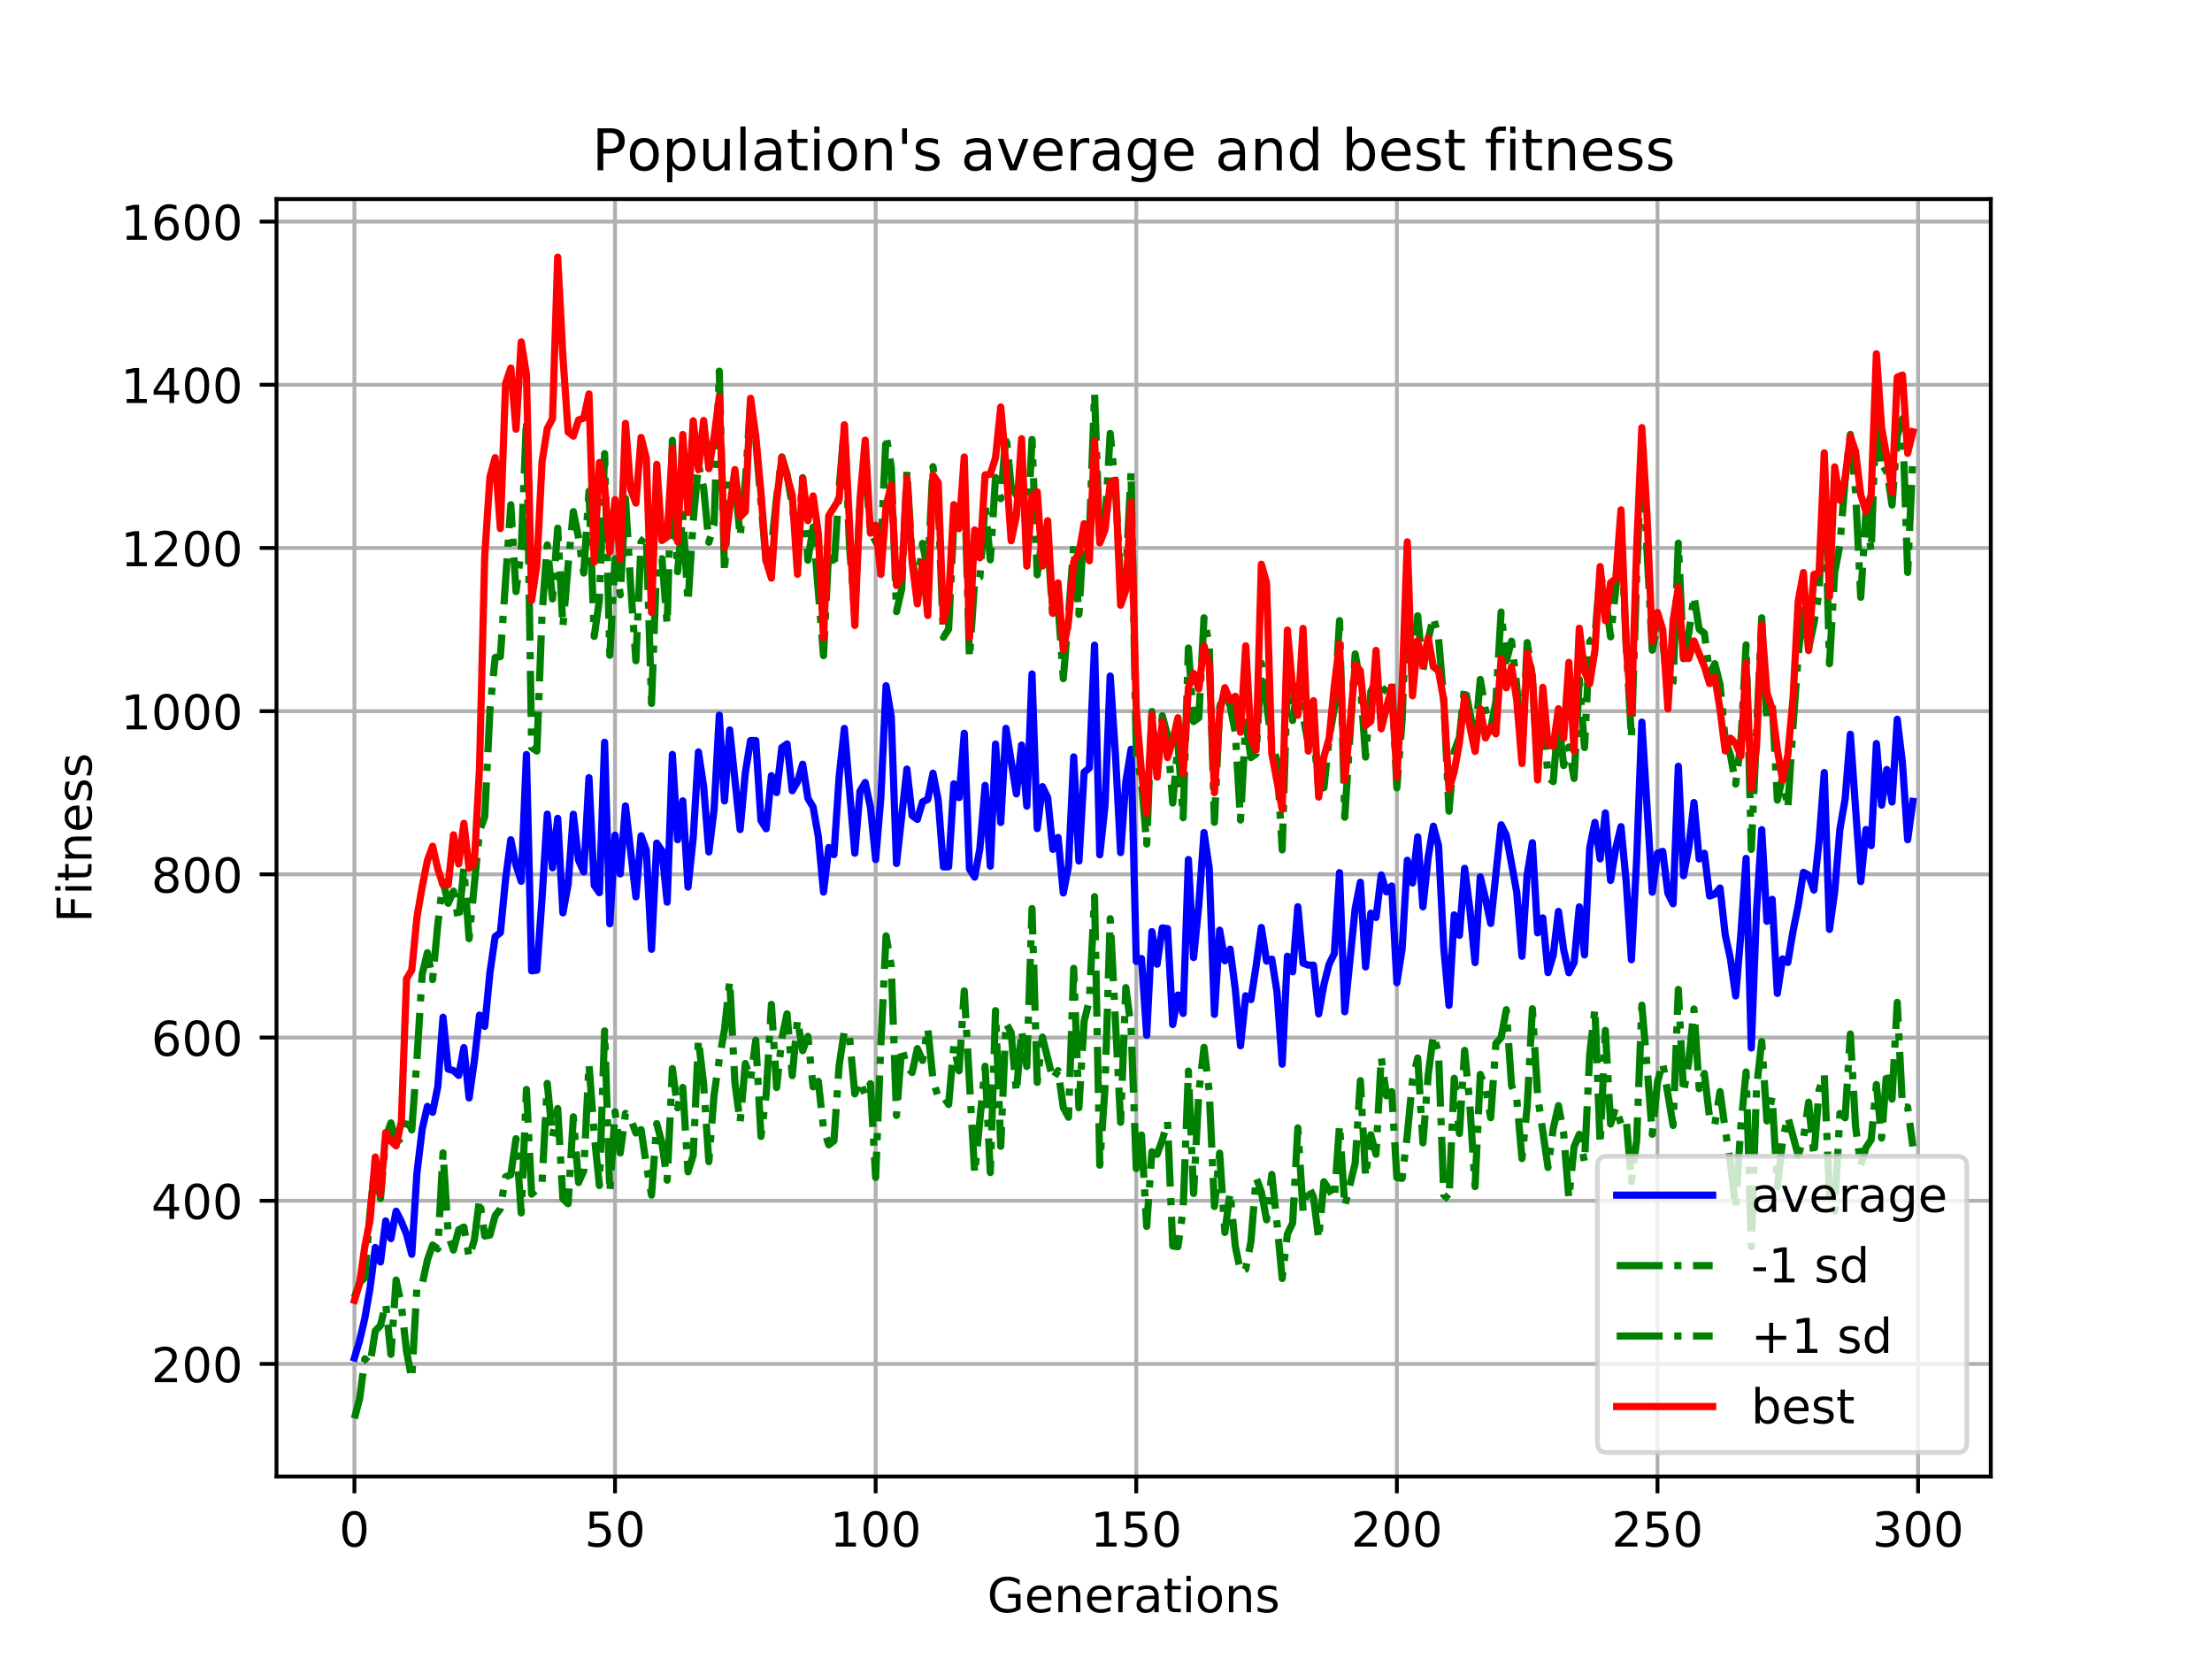 <?xml version="1.0" encoding="utf-8" standalone="no"?>
<!DOCTYPE svg PUBLIC "-//W3C//DTD SVG 1.1//EN"
  "http://www.w3.org/Graphics/SVG/1.1/DTD/svg11.dtd">
<!-- Created with matplotlib (https://matplotlib.org/) -->
<svg height="345.6pt" version="1.1" viewBox="0 0 460.8 345.6" width="460.8pt" xmlns="http://www.w3.org/2000/svg" xmlns:xlink="http://www.w3.org/1999/xlink">
 <defs>
  <style type="text/css">
*{stroke-linecap:butt;stroke-linejoin:round;}
  </style>
 </defs>
 <g id="figure_1">
  <g id="patch_1">
   <path d="M 0 345.6 
L 460.8 345.6 
L 460.8 0 
L 0 0 
z
" style="fill:#ffffff;"/>
  </g>
  <g id="axes_1">
   <g id="patch_2">
    <path d="M 57.6 307.584 
L 414.72 307.584 
L 414.72 41.472 
L 57.6 41.472 
z
" style="fill:#ffffff;"/>
   </g>
   <g id="matplotlib.axis_1">
    <g id="xtick_1">
     <g id="line2d_1">
      <path clip-path="url(#p7761ca4484)" d="M 73.833 307.584 
L 73.833 41.472 
" style="fill:none;stroke:#b0b0b0;stroke-linecap:square;stroke-width:0.8;"/>
     </g>
     <g id="line2d_2">
      <defs>
       <path d="M 0 0 
L 0 3.5 
" id="m700191e73c" style="stroke:#000000;stroke-width:0.8;"/>
      </defs>
      <g>
       <use style="stroke:#000000;stroke-width:0.8;" x="73.833" xlink:href="#m700191e73c" y="307.584"/>
      </g>
     </g>
     <g id="text_1">
      <!-- 0 -->
      <defs>
       <path d="M 31.781 66.406 
Q 24.172 66.406 20.328 58.906 
Q 16.5 51.422 16.5 36.375 
Q 16.5 21.391 20.328 13.891 
Q 24.172 6.391 31.781 6.391 
Q 39.453 6.391 43.281 13.891 
Q 47.125 21.391 47.125 36.375 
Q 47.125 51.422 43.281 58.906 
Q 39.453 66.406 31.781 66.406 
z
M 31.781 74.219 
Q 44.047 74.219 50.516 64.516 
Q 56.984 54.828 56.984 36.375 
Q 56.984 17.969 50.516 8.266 
Q 44.047 -1.422 31.781 -1.422 
Q 19.531 -1.422 13.062 8.266 
Q 6.594 17.969 6.594 36.375 
Q 6.594 54.828 13.062 64.516 
Q 19.531 74.219 31.781 74.219 
z
" id="DejaVuSans-48"/>
      </defs>
      <g transform="translate(70.651 322.182)scale(0.1 -0.1)">
       <use xlink:href="#DejaVuSans-48"/>
      </g>
     </g>
    </g>
    <g id="xtick_2">
     <g id="line2d_3">
      <path clip-path="url(#p7761ca4484)" d="M 128.123 307.584 
L 128.123 41.472 
" style="fill:none;stroke:#b0b0b0;stroke-linecap:square;stroke-width:0.8;"/>
     </g>
     <g id="line2d_4">
      <g>
       <use style="stroke:#000000;stroke-width:0.8;" x="128.123" xlink:href="#m700191e73c" y="307.584"/>
      </g>
     </g>
     <g id="text_2">
      <!-- 50 -->
      <defs>
       <path d="M 10.797 72.906 
L 49.516 72.906 
L 49.516 64.594 
L 19.828 64.594 
L 19.828 46.734 
Q 21.969 47.469 24.109 47.828 
Q 26.266 48.188 28.422 48.188 
Q 40.625 48.188 47.75 41.5 
Q 54.891 34.812 54.891 23.391 
Q 54.891 11.625 47.562 5.094 
Q 40.234 -1.422 26.906 -1.422 
Q 22.312 -1.422 17.547 -0.641 
Q 12.797 0.141 7.719 1.703 
L 7.719 11.625 
Q 12.109 9.234 16.797 8.062 
Q 21.484 6.891 26.703 6.891 
Q 35.156 6.891 40.078 11.328 
Q 45.016 15.766 45.016 23.391 
Q 45.016 31 40.078 35.438 
Q 35.156 39.891 26.703 39.891 
Q 22.75 39.891 18.812 39.016 
Q 14.891 38.141 10.797 36.281 
z
" id="DejaVuSans-53"/>
      </defs>
      <g transform="translate(121.76 322.182)scale(0.1 -0.1)">
       <use xlink:href="#DejaVuSans-53"/>
       <use x="63.623" xlink:href="#DejaVuSans-48"/>
      </g>
     </g>
    </g>
    <g id="xtick_3">
     <g id="line2d_5">
      <path clip-path="url(#p7761ca4484)" d="M 182.413 307.584 
L 182.413 41.472 
" style="fill:none;stroke:#b0b0b0;stroke-linecap:square;stroke-width:0.8;"/>
     </g>
     <g id="line2d_6">
      <g>
       <use style="stroke:#000000;stroke-width:0.8;" x="182.413" xlink:href="#m700191e73c" y="307.584"/>
      </g>
     </g>
     <g id="text_3">
      <!-- 100 -->
      <defs>
       <path d="M 12.406 8.297 
L 28.516 8.297 
L 28.516 63.922 
L 10.984 60.406 
L 10.984 69.391 
L 28.422 72.906 
L 38.281 72.906 
L 38.281 8.297 
L 54.391 8.297 
L 54.391 0 
L 12.406 0 
z
" id="DejaVuSans-49"/>
      </defs>
      <g transform="translate(172.869 322.182)scale(0.1 -0.1)">
       <use xlink:href="#DejaVuSans-49"/>
       <use x="63.623" xlink:href="#DejaVuSans-48"/>
       <use x="127.246" xlink:href="#DejaVuSans-48"/>
      </g>
     </g>
    </g>
    <g id="xtick_4">
     <g id="line2d_7">
      <path clip-path="url(#p7761ca4484)" d="M 236.703 307.584 
L 236.703 41.472 
" style="fill:none;stroke:#b0b0b0;stroke-linecap:square;stroke-width:0.8;"/>
     </g>
     <g id="line2d_8">
      <g>
       <use style="stroke:#000000;stroke-width:0.8;" x="236.703" xlink:href="#m700191e73c" y="307.584"/>
      </g>
     </g>
     <g id="text_4">
      <!-- 150 -->
      <g transform="translate(227.159 322.182)scale(0.1 -0.1)">
       <use xlink:href="#DejaVuSans-49"/>
       <use x="63.623" xlink:href="#DejaVuSans-53"/>
       <use x="127.246" xlink:href="#DejaVuSans-48"/>
      </g>
     </g>
    </g>
    <g id="xtick_5">
     <g id="line2d_9">
      <path clip-path="url(#p7761ca4484)" d="M 290.993 307.584 
L 290.993 41.472 
" style="fill:none;stroke:#b0b0b0;stroke-linecap:square;stroke-width:0.8;"/>
     </g>
     <g id="line2d_10">
      <g>
       <use style="stroke:#000000;stroke-width:0.8;" x="290.993" xlink:href="#m700191e73c" y="307.584"/>
      </g>
     </g>
     <g id="text_5">
      <!-- 200 -->
      <defs>
       <path d="M 19.188 8.297 
L 53.609 8.297 
L 53.609 0 
L 7.328 0 
L 7.328 8.297 
Q 12.938 14.109 22.625 23.891 
Q 32.328 33.688 34.812 36.531 
Q 39.547 41.844 41.422 45.531 
Q 43.312 49.219 43.312 52.781 
Q 43.312 58.594 39.234 62.25 
Q 35.156 65.922 28.609 65.922 
Q 23.969 65.922 18.812 64.312 
Q 13.672 62.703 7.812 59.422 
L 7.812 69.391 
Q 13.766 71.781 18.938 73 
Q 24.125 74.219 28.422 74.219 
Q 39.75 74.219 46.484 68.547 
Q 53.219 62.891 53.219 53.422 
Q 53.219 48.922 51.531 44.891 
Q 49.859 40.875 45.406 35.406 
Q 44.188 33.984 37.641 27.219 
Q 31.109 20.453 19.188 8.297 
z
" id="DejaVuSans-50"/>
      </defs>
      <g transform="translate(281.449 322.182)scale(0.1 -0.1)">
       <use xlink:href="#DejaVuSans-50"/>
       <use x="63.623" xlink:href="#DejaVuSans-48"/>
       <use x="127.246" xlink:href="#DejaVuSans-48"/>
      </g>
     </g>
    </g>
    <g id="xtick_6">
     <g id="line2d_11">
      <path clip-path="url(#p7761ca4484)" d="M 345.283 307.584 
L 345.283 41.472 
" style="fill:none;stroke:#b0b0b0;stroke-linecap:square;stroke-width:0.8;"/>
     </g>
     <g id="line2d_12">
      <g>
       <use style="stroke:#000000;stroke-width:0.8;" x="345.283" xlink:href="#m700191e73c" y="307.584"/>
      </g>
     </g>
     <g id="text_6">
      <!-- 250 -->
      <g transform="translate(335.739 322.182)scale(0.1 -0.1)">
       <use xlink:href="#DejaVuSans-50"/>
       <use x="63.623" xlink:href="#DejaVuSans-53"/>
       <use x="127.246" xlink:href="#DejaVuSans-48"/>
      </g>
     </g>
    </g>
    <g id="xtick_7">
     <g id="line2d_13">
      <path clip-path="url(#p7761ca4484)" d="M 399.573 307.584 
L 399.573 41.472 
" style="fill:none;stroke:#b0b0b0;stroke-linecap:square;stroke-width:0.8;"/>
     </g>
     <g id="line2d_14">
      <g>
       <use style="stroke:#000000;stroke-width:0.8;" x="399.573" xlink:href="#m700191e73c" y="307.584"/>
      </g>
     </g>
     <g id="text_7">
      <!-- 300 -->
      <defs>
       <path d="M 40.578 39.312 
Q 47.656 37.797 51.625 33 
Q 55.609 28.219 55.609 21.188 
Q 55.609 10.406 48.188 4.484 
Q 40.766 -1.422 27.094 -1.422 
Q 22.516 -1.422 17.656 -0.516 
Q 12.797 0.391 7.625 2.203 
L 7.625 11.719 
Q 11.719 9.328 16.594 8.109 
Q 21.484 6.891 26.812 6.891 
Q 36.078 6.891 40.938 10.547 
Q 45.797 14.203 45.797 21.188 
Q 45.797 27.641 41.281 31.266 
Q 36.766 34.906 28.719 34.906 
L 20.219 34.906 
L 20.219 43.016 
L 29.109 43.016 
Q 36.375 43.016 40.234 45.922 
Q 44.094 48.828 44.094 54.297 
Q 44.094 59.906 40.109 62.906 
Q 36.141 65.922 28.719 65.922 
Q 24.656 65.922 20.016 65.031 
Q 15.375 64.156 9.812 62.312 
L 9.812 71.094 
Q 15.438 72.656 20.344 73.438 
Q 25.25 74.219 29.594 74.219 
Q 40.828 74.219 47.359 69.109 
Q 53.906 64.016 53.906 55.328 
Q 53.906 49.266 50.438 45.094 
Q 46.969 40.922 40.578 39.312 
z
" id="DejaVuSans-51"/>
      </defs>
      <g transform="translate(390.029 322.182)scale(0.1 -0.1)">
       <use xlink:href="#DejaVuSans-51"/>
       <use x="63.623" xlink:href="#DejaVuSans-48"/>
       <use x="127.246" xlink:href="#DejaVuSans-48"/>
      </g>
     </g>
    </g>
    <g id="text_8">
     <!-- Generations -->
     <defs>
      <path d="M 59.516 10.406 
L 59.516 29.984 
L 43.406 29.984 
L 43.406 38.094 
L 69.281 38.094 
L 69.281 6.781 
Q 63.578 2.734 56.688 0.656 
Q 49.812 -1.422 42 -1.422 
Q 24.906 -1.422 15.25 8.562 
Q 5.609 18.562 5.609 36.375 
Q 5.609 54.25 15.25 64.234 
Q 24.906 74.219 42 74.219 
Q 49.125 74.219 55.547 72.453 
Q 61.969 70.703 67.391 67.281 
L 67.391 56.781 
Q 61.922 61.422 55.766 63.766 
Q 49.609 66.109 42.828 66.109 
Q 29.438 66.109 22.719 58.641 
Q 16.016 51.172 16.016 36.375 
Q 16.016 21.625 22.719 14.156 
Q 29.438 6.688 42.828 6.688 
Q 48.047 6.688 52.141 7.594 
Q 56.25 8.5 59.516 10.406 
z
" id="DejaVuSans-71"/>
      <path d="M 56.203 29.594 
L 56.203 25.203 
L 14.891 25.203 
Q 15.484 15.922 20.484 11.062 
Q 25.484 6.203 34.422 6.203 
Q 39.594 6.203 44.453 7.469 
Q 49.312 8.734 54.109 11.281 
L 54.109 2.781 
Q 49.266 0.734 44.188 -0.344 
Q 39.109 -1.422 33.891 -1.422 
Q 20.797 -1.422 13.156 6.188 
Q 5.516 13.812 5.516 26.812 
Q 5.516 40.234 12.766 48.109 
Q 20.016 56 32.328 56 
Q 43.359 56 49.781 48.891 
Q 56.203 41.797 56.203 29.594 
z
M 47.219 32.234 
Q 47.125 39.594 43.094 43.984 
Q 39.062 48.391 32.422 48.391 
Q 24.906 48.391 20.391 44.141 
Q 15.875 39.891 15.188 32.172 
z
" id="DejaVuSans-101"/>
      <path d="M 54.891 33.016 
L 54.891 0 
L 45.906 0 
L 45.906 32.719 
Q 45.906 40.484 42.875 44.328 
Q 39.844 48.188 33.797 48.188 
Q 26.516 48.188 22.312 43.547 
Q 18.109 38.922 18.109 30.906 
L 18.109 0 
L 9.078 0 
L 9.078 54.688 
L 18.109 54.688 
L 18.109 46.188 
Q 21.344 51.125 25.703 53.562 
Q 30.078 56 35.797 56 
Q 45.219 56 50.047 50.172 
Q 54.891 44.344 54.891 33.016 
z
" id="DejaVuSans-110"/>
      <path d="M 41.109 46.297 
Q 39.594 47.172 37.812 47.578 
Q 36.031 48 33.891 48 
Q 26.266 48 22.188 43.047 
Q 18.109 38.094 18.109 28.812 
L 18.109 0 
L 9.078 0 
L 9.078 54.688 
L 18.109 54.688 
L 18.109 46.188 
Q 20.953 51.172 25.484 53.578 
Q 30.031 56 36.531 56 
Q 37.453 56 38.578 55.875 
Q 39.703 55.766 41.062 55.516 
z
" id="DejaVuSans-114"/>
      <path d="M 34.281 27.484 
Q 23.391 27.484 19.188 25 
Q 14.984 22.516 14.984 16.5 
Q 14.984 11.719 18.141 8.906 
Q 21.297 6.109 26.703 6.109 
Q 34.188 6.109 38.703 11.406 
Q 43.219 16.703 43.219 25.484 
L 43.219 27.484 
z
M 52.203 31.203 
L 52.203 0 
L 43.219 0 
L 43.219 8.297 
Q 40.141 3.328 35.547 0.953 
Q 30.953 -1.422 24.312 -1.422 
Q 15.922 -1.422 10.953 3.297 
Q 6 8.016 6 15.922 
Q 6 25.141 12.172 29.828 
Q 18.359 34.516 30.609 34.516 
L 43.219 34.516 
L 43.219 35.406 
Q 43.219 41.609 39.141 45 
Q 35.062 48.391 27.688 48.391 
Q 23 48.391 18.547 47.266 
Q 14.109 46.141 10.016 43.891 
L 10.016 52.203 
Q 14.938 54.109 19.578 55.047 
Q 24.219 56 28.609 56 
Q 40.484 56 46.344 49.844 
Q 52.203 43.703 52.203 31.203 
z
" id="DejaVuSans-97"/>
      <path d="M 18.312 70.219 
L 18.312 54.688 
L 36.812 54.688 
L 36.812 47.703 
L 18.312 47.703 
L 18.312 18.016 
Q 18.312 11.328 20.141 9.422 
Q 21.969 7.516 27.594 7.516 
L 36.812 7.516 
L 36.812 0 
L 27.594 0 
Q 17.188 0 13.234 3.875 
Q 9.281 7.766 9.281 18.016 
L 9.281 47.703 
L 2.688 47.703 
L 2.688 54.688 
L 9.281 54.688 
L 9.281 70.219 
z
" id="DejaVuSans-116"/>
      <path d="M 9.422 54.688 
L 18.406 54.688 
L 18.406 0 
L 9.422 0 
z
M 9.422 75.984 
L 18.406 75.984 
L 18.406 64.594 
L 9.422 64.594 
z
" id="DejaVuSans-105"/>
      <path d="M 30.609 48.391 
Q 23.391 48.391 19.188 42.75 
Q 14.984 37.109 14.984 27.297 
Q 14.984 17.484 19.156 11.844 
Q 23.344 6.203 30.609 6.203 
Q 37.797 6.203 41.984 11.859 
Q 46.188 17.531 46.188 27.297 
Q 46.188 37.016 41.984 42.703 
Q 37.797 48.391 30.609 48.391 
z
M 30.609 56 
Q 42.328 56 49.016 48.375 
Q 55.719 40.766 55.719 27.297 
Q 55.719 13.875 49.016 6.219 
Q 42.328 -1.422 30.609 -1.422 
Q 18.844 -1.422 12.172 6.219 
Q 5.516 13.875 5.516 27.297 
Q 5.516 40.766 12.172 48.375 
Q 18.844 56 30.609 56 
z
" id="DejaVuSans-111"/>
      <path d="M 44.281 53.078 
L 44.281 44.578 
Q 40.484 46.531 36.375 47.5 
Q 32.281 48.484 27.875 48.484 
Q 21.188 48.484 17.844 46.438 
Q 14.5 44.391 14.5 40.281 
Q 14.5 37.156 16.891 35.375 
Q 19.281 33.594 26.516 31.984 
L 29.594 31.297 
Q 39.156 29.25 43.188 25.516 
Q 47.219 21.781 47.219 15.094 
Q 47.219 7.469 41.188 3.016 
Q 35.156 -1.422 24.609 -1.422 
Q 20.219 -1.422 15.453 -0.562 
Q 10.688 0.297 5.422 2 
L 5.422 11.281 
Q 10.406 8.688 15.234 7.391 
Q 20.062 6.109 24.812 6.109 
Q 31.156 6.109 34.562 8.281 
Q 37.984 10.453 37.984 14.406 
Q 37.984 18.062 35.516 20.016 
Q 33.062 21.969 24.703 23.781 
L 21.578 24.516 
Q 13.234 26.266 9.516 29.906 
Q 5.812 33.547 5.812 39.891 
Q 5.812 47.609 11.281 51.797 
Q 16.75 56 26.812 56 
Q 31.781 56 36.172 55.266 
Q 40.578 54.547 44.281 53.078 
z
" id="DejaVuSans-115"/>
     </defs>
     <g transform="translate(205.662 335.861)scale(0.1 -0.1)">
      <use xlink:href="#DejaVuSans-71"/>
      <use x="77.49" xlink:href="#DejaVuSans-101"/>
      <use x="139.014" xlink:href="#DejaVuSans-110"/>
      <use x="202.393" xlink:href="#DejaVuSans-101"/>
      <use x="263.916" xlink:href="#DejaVuSans-114"/>
      <use x="305.029" xlink:href="#DejaVuSans-97"/>
      <use x="366.309" xlink:href="#DejaVuSans-116"/>
      <use x="405.518" xlink:href="#DejaVuSans-105"/>
      <use x="433.301" xlink:href="#DejaVuSans-111"/>
      <use x="494.482" xlink:href="#DejaVuSans-110"/>
      <use x="557.861" xlink:href="#DejaVuSans-115"/>
     </g>
    </g>
   </g>
   <g id="matplotlib.axis_2">
    <g id="ytick_1">
     <g id="line2d_15">
      <path clip-path="url(#p7761ca4484)" d="M 57.6 284.132 
L 414.72 284.132 
" style="fill:none;stroke:#b0b0b0;stroke-linecap:square;stroke-width:0.8;"/>
     </g>
     <g id="line2d_16">
      <defs>
       <path d="M 0 0 
L -3.5 0 
" id="m3360cd70fe" style="stroke:#000000;stroke-width:0.8;"/>
      </defs>
      <g>
       <use style="stroke:#000000;stroke-width:0.8;" x="57.6" xlink:href="#m3360cd70fe" y="284.132"/>
      </g>
     </g>
     <g id="text_9">
      <!-- 200 -->
      <g transform="translate(31.512 287.931)scale(0.1 -0.1)">
       <use xlink:href="#DejaVuSans-50"/>
       <use x="63.623" xlink:href="#DejaVuSans-48"/>
       <use x="127.246" xlink:href="#DejaVuSans-48"/>
      </g>
     </g>
    </g>
    <g id="ytick_2">
     <g id="line2d_17">
      <path clip-path="url(#p7761ca4484)" d="M 57.6 250.136 
L 414.72 250.136 
" style="fill:none;stroke:#b0b0b0;stroke-linecap:square;stroke-width:0.8;"/>
     </g>
     <g id="line2d_18">
      <g>
       <use style="stroke:#000000;stroke-width:0.8;" x="57.6" xlink:href="#m3360cd70fe" y="250.136"/>
      </g>
     </g>
     <g id="text_10">
      <!-- 400 -->
      <defs>
       <path d="M 37.797 64.312 
L 12.891 25.391 
L 37.797 25.391 
z
M 35.203 72.906 
L 47.609 72.906 
L 47.609 25.391 
L 58.016 25.391 
L 58.016 17.188 
L 47.609 17.188 
L 47.609 0 
L 37.797 0 
L 37.797 17.188 
L 4.891 17.188 
L 4.891 26.703 
z
" id="DejaVuSans-52"/>
      </defs>
      <g transform="translate(31.512 253.935)scale(0.1 -0.1)">
       <use xlink:href="#DejaVuSans-52"/>
       <use x="63.623" xlink:href="#DejaVuSans-48"/>
       <use x="127.246" xlink:href="#DejaVuSans-48"/>
      </g>
     </g>
    </g>
    <g id="ytick_3">
     <g id="line2d_19">
      <path clip-path="url(#p7761ca4484)" d="M 57.6 216.139 
L 414.72 216.139 
" style="fill:none;stroke:#b0b0b0;stroke-linecap:square;stroke-width:0.8;"/>
     </g>
     <g id="line2d_20">
      <g>
       <use style="stroke:#000000;stroke-width:0.8;" x="57.6" xlink:href="#m3360cd70fe" y="216.139"/>
      </g>
     </g>
     <g id="text_11">
      <!-- 600 -->
      <defs>
       <path d="M 33.016 40.375 
Q 26.375 40.375 22.484 35.828 
Q 18.609 31.297 18.609 23.391 
Q 18.609 15.531 22.484 10.953 
Q 26.375 6.391 33.016 6.391 
Q 39.656 6.391 43.531 10.953 
Q 47.406 15.531 47.406 23.391 
Q 47.406 31.297 43.531 35.828 
Q 39.656 40.375 33.016 40.375 
z
M 52.594 71.297 
L 52.594 62.312 
Q 48.875 64.062 45.094 64.984 
Q 41.312 65.922 37.594 65.922 
Q 27.828 65.922 22.672 59.328 
Q 17.531 52.734 16.797 39.406 
Q 19.672 43.656 24.016 45.922 
Q 28.375 48.188 33.594 48.188 
Q 44.578 48.188 50.953 41.516 
Q 57.328 34.859 57.328 23.391 
Q 57.328 12.156 50.688 5.359 
Q 44.047 -1.422 33.016 -1.422 
Q 20.359 -1.422 13.672 8.266 
Q 6.984 17.969 6.984 36.375 
Q 6.984 53.656 15.188 63.938 
Q 23.391 74.219 37.203 74.219 
Q 40.922 74.219 44.703 73.484 
Q 48.484 72.75 52.594 71.297 
z
" id="DejaVuSans-54"/>
      </defs>
      <g transform="translate(31.512 219.938)scale(0.1 -0.1)">
       <use xlink:href="#DejaVuSans-54"/>
       <use x="63.623" xlink:href="#DejaVuSans-48"/>
       <use x="127.246" xlink:href="#DejaVuSans-48"/>
      </g>
     </g>
    </g>
    <g id="ytick_4">
     <g id="line2d_21">
      <path clip-path="url(#p7761ca4484)" d="M 57.6 182.143 
L 414.72 182.143 
" style="fill:none;stroke:#b0b0b0;stroke-linecap:square;stroke-width:0.8;"/>
     </g>
     <g id="line2d_22">
      <g>
       <use style="stroke:#000000;stroke-width:0.8;" x="57.6" xlink:href="#m3360cd70fe" y="182.143"/>
      </g>
     </g>
     <g id="text_12">
      <!-- 800 -->
      <defs>
       <path d="M 31.781 34.625 
Q 24.75 34.625 20.719 30.859 
Q 16.703 27.094 16.703 20.516 
Q 16.703 13.922 20.719 10.156 
Q 24.75 6.391 31.781 6.391 
Q 38.812 6.391 42.859 10.172 
Q 46.922 13.969 46.922 20.516 
Q 46.922 27.094 42.891 30.859 
Q 38.875 34.625 31.781 34.625 
z
M 21.922 38.812 
Q 15.578 40.375 12.031 44.719 
Q 8.5 49.078 8.5 55.328 
Q 8.5 64.062 14.719 69.141 
Q 20.953 74.219 31.781 74.219 
Q 42.672 74.219 48.875 69.141 
Q 55.078 64.062 55.078 55.328 
Q 55.078 49.078 51.531 44.719 
Q 48 40.375 41.703 38.812 
Q 48.828 37.156 52.797 32.312 
Q 56.781 27.484 56.781 20.516 
Q 56.781 9.906 50.312 4.234 
Q 43.844 -1.422 31.781 -1.422 
Q 19.734 -1.422 13.25 4.234 
Q 6.781 9.906 6.781 20.516 
Q 6.781 27.484 10.781 32.312 
Q 14.797 37.156 21.922 38.812 
z
M 18.312 54.391 
Q 18.312 48.734 21.844 45.562 
Q 25.391 42.391 31.781 42.391 
Q 38.141 42.391 41.719 45.562 
Q 45.312 48.734 45.312 54.391 
Q 45.312 60.062 41.719 63.234 
Q 38.141 66.406 31.781 66.406 
Q 25.391 66.406 21.844 63.234 
Q 18.312 60.062 18.312 54.391 
z
" id="DejaVuSans-56"/>
      </defs>
      <g transform="translate(31.512 185.942)scale(0.1 -0.1)">
       <use xlink:href="#DejaVuSans-56"/>
       <use x="63.623" xlink:href="#DejaVuSans-48"/>
       <use x="127.246" xlink:href="#DejaVuSans-48"/>
      </g>
     </g>
    </g>
    <g id="ytick_5">
     <g id="line2d_23">
      <path clip-path="url(#p7761ca4484)" d="M 57.6 148.146 
L 414.72 148.146 
" style="fill:none;stroke:#b0b0b0;stroke-linecap:square;stroke-width:0.8;"/>
     </g>
     <g id="line2d_24">
      <g>
       <use style="stroke:#000000;stroke-width:0.8;" x="57.6" xlink:href="#m3360cd70fe" y="148.146"/>
      </g>
     </g>
     <g id="text_13">
      <!-- 1000 -->
      <g transform="translate(25.15 151.946)scale(0.1 -0.1)">
       <use xlink:href="#DejaVuSans-49"/>
       <use x="63.623" xlink:href="#DejaVuSans-48"/>
       <use x="127.246" xlink:href="#DejaVuSans-48"/>
       <use x="190.869" xlink:href="#DejaVuSans-48"/>
      </g>
     </g>
    </g>
    <g id="ytick_6">
     <g id="line2d_25">
      <path clip-path="url(#p7761ca4484)" d="M 57.6 114.15 
L 414.72 114.15 
" style="fill:none;stroke:#b0b0b0;stroke-linecap:square;stroke-width:0.8;"/>
     </g>
     <g id="line2d_26">
      <g>
       <use style="stroke:#000000;stroke-width:0.8;" x="57.6" xlink:href="#m3360cd70fe" y="114.15"/>
      </g>
     </g>
     <g id="text_14">
      <!-- 1200 -->
      <g transform="translate(25.15 117.949)scale(0.1 -0.1)">
       <use xlink:href="#DejaVuSans-49"/>
       <use x="63.623" xlink:href="#DejaVuSans-50"/>
       <use x="127.246" xlink:href="#DejaVuSans-48"/>
       <use x="190.869" xlink:href="#DejaVuSans-48"/>
      </g>
     </g>
    </g>
    <g id="ytick_7">
     <g id="line2d_27">
      <path clip-path="url(#p7761ca4484)" d="M 57.6 80.153 
L 414.72 80.153 
" style="fill:none;stroke:#b0b0b0;stroke-linecap:square;stroke-width:0.8;"/>
     </g>
     <g id="line2d_28">
      <g>
       <use style="stroke:#000000;stroke-width:0.8;" x="57.6" xlink:href="#m3360cd70fe" y="80.153"/>
      </g>
     </g>
     <g id="text_15">
      <!-- 1400 -->
      <g transform="translate(25.15 83.953)scale(0.1 -0.1)">
       <use xlink:href="#DejaVuSans-49"/>
       <use x="63.623" xlink:href="#DejaVuSans-52"/>
       <use x="127.246" xlink:href="#DejaVuSans-48"/>
       <use x="190.869" xlink:href="#DejaVuSans-48"/>
      </g>
     </g>
    </g>
    <g id="ytick_8">
     <g id="line2d_29">
      <path clip-path="url(#p7761ca4484)" d="M 57.6 46.157 
L 414.72 46.157 
" style="fill:none;stroke:#b0b0b0;stroke-linecap:square;stroke-width:0.8;"/>
     </g>
     <g id="line2d_30">
      <g>
       <use style="stroke:#000000;stroke-width:0.8;" x="57.6" xlink:href="#m3360cd70fe" y="46.157"/>
      </g>
     </g>
     <g id="text_16">
      <!-- 1600 -->
      <g transform="translate(25.15 49.956)scale(0.1 -0.1)">
       <use xlink:href="#DejaVuSans-49"/>
       <use x="63.623" xlink:href="#DejaVuSans-54"/>
       <use x="127.246" xlink:href="#DejaVuSans-48"/>
       <use x="190.869" xlink:href="#DejaVuSans-48"/>
      </g>
     </g>
    </g>
    <g id="text_17">
     <!-- Fitness -->
     <defs>
      <path d="M 9.812 72.906 
L 51.703 72.906 
L 51.703 64.594 
L 19.672 64.594 
L 19.672 43.109 
L 48.578 43.109 
L 48.578 34.812 
L 19.672 34.812 
L 19.672 0 
L 9.812 0 
z
" id="DejaVuSans-70"/>
     </defs>
     <g transform="translate(19.07 192.202)rotate(-90)scale(0.1 -0.1)">
      <use xlink:href="#DejaVuSans-70"/>
      <use x="57.41" xlink:href="#DejaVuSans-105"/>
      <use x="85.193" xlink:href="#DejaVuSans-116"/>
      <use x="124.402" xlink:href="#DejaVuSans-110"/>
      <use x="187.781" xlink:href="#DejaVuSans-101"/>
      <use x="249.305" xlink:href="#DejaVuSans-115"/>
      <use x="301.404" xlink:href="#DejaVuSans-115"/>
     </g>
    </g>
   </g>
   <g id="line2d_31">
    <path clip-path="url(#p7761ca4484)" d="M 73.833 282.876 
L 74.919 279.252 
L 76.004 274.616 
L 77.09 268.31 
L 78.176 259.879 
L 79.262 262.894 
L 80.348 254.35 
L 81.433 258.029 
L 82.519 252.314 
L 83.605 254.47 
L 84.691 257.122 
L 85.777 261.297 
L 86.862 244.276 
L 87.948 235.243 
L 89.034 230.486 
L 90.12 231.715 
L 91.206 226.349 
L 92.291 211.914 
L 93.377 222.707 
L 94.463 223.031 
L 95.549 224.024 
L 96.635 218.234 
L 97.72 228.724 
L 98.806 221.042 
L 99.892 211.46 
L 100.978 213.813 
L 102.064 202.593 
L 103.149 195.116 
L 104.235 194.297 
L 105.321 183.143 
L 106.407 174.933 
L 107.493 180.224 
L 108.578 183.585 
L 109.664 157.177 
L 110.75 202.24 
L 111.836 202.117 
L 112.922 187.045 
L 114.007 169.597 
L 115.093 180.784 
L 116.179 170.47 
L 117.265 190.167 
L 118.351 184.251 
L 119.436 169.615 
L 120.522 179.189 
L 121.608 181.632 
L 122.694 162.014 
L 123.78 184.428 
L 124.865 185.964 
L 125.951 154.629 
L 127.037 192.436 
L 128.123 173.978 
L 129.209 182.053 
L 130.294 167.887 
L 132.466 186.838 
L 133.552 174.111 
L 134.638 177.118 
L 135.723 197.752 
L 136.809 175.636 
L 137.895 177.244 
L 138.981 187.941 
L 140.067 157.161 
L 141.152 174.932 
L 142.238 166.831 
L 143.324 184.792 
L 144.41 174.544 
L 145.496 156.64 
L 146.581 163.803 
L 147.667 177.481 
L 148.753 168.711 
L 149.839 148.972 
L 150.925 166.846 
L 152.01 152.057 
L 154.182 172.808 
L 155.268 160.907 
L 156.354 154.27 
L 157.439 154.258 
L 158.525 170.927 
L 159.611 172.645 
L 160.697 161.581 
L 161.783 165.106 
L 162.868 155.746 
L 163.954 154.972 
L 165.04 164.724 
L 166.126 162.885 
L 167.212 159.195 
L 168.297 166.296 
L 169.383 168.107 
L 170.469 174.25 
L 171.555 185.839 
L 172.641 176.552 
L 173.726 178.037 
L 174.812 161.751 
L 175.898 151.74 
L 178.07 177.741 
L 179.155 164.821 
L 180.241 163 
L 181.327 168.166 
L 182.413 179.06 
L 183.499 166.119 
L 184.584 142.853 
L 185.67 149.33 
L 186.756 179.889 
L 188.928 160.214 
L 190.013 169.897 
L 191.099 170.7 
L 192.185 167.049 
L 193.271 166.537 
L 194.357 161.068 
L 195.442 166.683 
L 196.528 180.594 
L 197.614 180.572 
L 198.7 163.289 
L 199.786 166.165 
L 200.871 152.757 
L 201.957 181.001 
L 203.043 182.723 
L 204.129 176.782 
L 205.215 163.609 
L 206.3 180.442 
L 207.386 155.003 
L 208.472 171.344 
L 209.558 151.724 
L 211.729 165.384 
L 212.815 155.204 
L 213.901 167.942 
L 214.987 140.403 
L 216.073 172.605 
L 217.158 163.875 
L 218.244 166.143 
L 219.33 176.937 
L 220.416 174.458 
L 221.502 186.021 
L 222.587 180.496 
L 223.673 157.675 
L 224.759 179.372 
L 225.845 160.874 
L 226.931 159.981 
L 228.016 134.393 
L 229.102 178.064 
L 230.188 167.907 
L 231.274 140.825 
L 232.36 157.009 
L 233.445 177.608 
L 234.531 162.772 
L 235.617 156.093 
L 236.703 200.27 
L 237.789 199.668 
L 238.875 215.66 
L 239.96 194.076 
L 241.046 200.859 
L 242.132 193.303 
L 243.218 193.439 
L 244.304 213.436 
L 245.389 207.289 
L 246.475 211.119 
L 247.561 179.06 
L 248.647 199.469 
L 249.733 188.562 
L 250.818 173.438 
L 251.904 180.879 
L 252.99 211.314 
L 254.076 193.767 
L 255.162 200.15 
L 256.247 197.732 
L 257.333 206.068 
L 258.419 217.852 
L 259.505 207.427 
L 260.591 208.24 
L 261.676 201.189 
L 262.762 193.208 
L 263.848 200.218 
L 264.934 199.805 
L 266.02 206.609 
L 267.105 221.693 
L 268.191 199.198 
L 269.277 202.446 
L 270.363 188.883 
L 271.449 200.631 
L 272.534 201.051 
L 273.62 201.058 
L 274.706 211.225 
L 275.792 205.141 
L 276.878 200.853 
L 277.963 198.648 
L 279.049 181.788 
L 280.135 210.769 
L 282.307 189.277 
L 283.392 183.785 
L 284.478 201.43 
L 285.564 190.231 
L 286.65 191.123 
L 287.736 182.271 
L 288.821 185.791 
L 289.907 184.566 
L 290.993 204.723 
L 292.079 197.757 
L 293.165 179.208 
L 294.25 183.947 
L 295.336 174.332 
L 296.422 188.908 
L 297.508 178.615 
L 298.594 172.111 
L 299.679 176.178 
L 300.765 197.5 
L 301.851 209.434 
L 302.937 190.586 
L 304.023 194.846 
L 305.108 180.885 
L 306.194 189.323 
L 307.28 200.526 
L 308.366 182.671 
L 309.452 187.203 
L 310.537 192.368 
L 312.709 171.817 
L 313.795 174.016 
L 315.966 185.885 
L 317.052 199.205 
L 318.138 182.198 
L 319.224 175.551 
L 320.31 194.336 
L 321.395 191.214 
L 322.481 202.614 
L 323.567 198.957 
L 324.653 189.863 
L 325.739 197.819 
L 326.824 202.642 
L 327.91 200.534 
L 328.996 188.908 
L 330.082 198.927 
L 331.168 176.596 
L 332.253 171.311 
L 333.339 178.919 
L 334.425 169.35 
L 335.511 183.416 
L 336.597 176.69 
L 337.682 172.208 
L 338.768 183.772 
L 339.854 199.941 
L 340.94 178.995 
L 342.026 150.421 
L 344.197 185.863 
L 345.283 177.73 
L 346.369 177.352 
L 347.455 186.052 
L 348.54 188.271 
L 349.626 159.628 
L 350.712 182.433 
L 351.798 176.575 
L 352.884 167.187 
L 353.969 178.937 
L 355.055 177.756 
L 356.141 186.658 
L 357.227 186.258 
L 358.313 184.983 
L 359.398 194.746 
L 360.484 199.761 
L 361.57 207.472 
L 362.656 194.576 
L 363.742 178.819 
L 364.827 218.314 
L 365.913 189.775 
L 366.999 172.834 
L 368.085 191.922 
L 369.171 187.348 
L 370.256 206.949 
L 371.342 199.76 
L 372.428 200.505 
L 373.514 194.02 
L 374.6 188.648 
L 375.685 181.72 
L 376.771 182.314 
L 377.857 185.415 
L 378.943 175.232 
L 380.029 160.925 
L 381.114 193.605 
L 382.2 185.761 
L 383.286 172.723 
L 384.372 166.451 
L 385.458 152.954 
L 387.629 183.649 
L 388.715 172.797 
L 389.801 176.175 
L 390.887 154.899 
L 391.972 167.719 
L 393.058 160.308 
L 394.144 167.088 
L 395.23 149.826 
L 396.316 158.917 
L 397.401 174.934 
L 398.487 166.946 
L 398.487 166.946 
" style="fill:none;stroke:#0000ff;stroke-linecap:square;stroke-width:1.5;"/>
   </g>
   <g id="line2d_32">
    <path clip-path="url(#p7761ca4484)" d="M 73.833 295.488 
L 74.919 291.352 
L 76.004 283.065 
L 77.09 284.194 
L 78.176 277.25 
L 79.262 276.12 
L 80.348 271.6 
L 81.433 282.144 
L 82.519 266.647 
L 83.605 271.807 
L 84.691 281.489 
L 85.777 287.214 
L 86.862 267.974 
L 87.948 267.533 
L 89.034 262.505 
L 90.12 259.355 
L 91.206 260.161 
L 92.291 240.157 
L 93.377 257.24 
L 94.463 260.42 
L 95.549 256.171 
L 96.635 255.612 
L 97.72 261.902 
L 98.806 258.314 
L 99.892 249.797 
L 100.978 257.486 
L 102.064 257.283 
L 103.149 253.26 
L 104.235 251.821 
L 105.321 245.152 
L 106.407 244.724 
L 107.493 237.206 
L 108.578 252.678 
L 109.664 226.944 
L 110.75 248.756 
L 111.836 247.778 
L 112.922 246.314 
L 114.007 225.686 
L 115.093 236.799 
L 116.179 230.918 
L 117.265 249.74 
L 118.351 250.751 
L 119.436 232.655 
L 120.522 246.342 
L 121.608 243.895 
L 122.694 221.69 
L 123.78 236.273 
L 124.865 246.961 
L 125.951 214.755 
L 127.037 248.368 
L 128.123 231.589 
L 129.209 240.187 
L 130.294 231.932 
L 131.38 233.009 
L 132.466 236.023 
L 133.552 235.324 
L 134.638 242.645 
L 135.723 248.974 
L 136.809 234.073 
L 137.895 238.112 
L 138.981 245.854 
L 140.067 222.59 
L 141.152 230.763 
L 142.238 226.537 
L 143.324 244.118 
L 144.41 240.655 
L 145.496 216.548 
L 146.581 225.878 
L 147.667 241.998 
L 148.753 228.083 
L 149.839 220.624 
L 150.925 214.48 
L 152.01 204.347 
L 153.096 225.549 
L 154.182 233.789 
L 155.268 221.55 
L 156.354 224.932 
L 157.439 216.684 
L 158.525 236.743 
L 159.611 227.919 
L 160.697 209.228 
L 161.783 226.563 
L 162.868 216.324 
L 163.954 211.196 
L 165.04 224.078 
L 166.126 212.45 
L 167.212 218.882 
L 168.297 215.889 
L 169.383 226.417 
L 170.469 225.269 
L 171.555 235.101 
L 172.641 238.484 
L 173.726 237.655 
L 174.812 221.93 
L 175.898 214.699 
L 176.984 216.158 
L 178.07 227.888 
L 179.155 225.196 
L 180.241 228.121 
L 181.327 225.743 
L 182.413 245.284 
L 183.499 217.624 
L 184.584 194.961 
L 185.67 201.328 
L 186.756 232.369 
L 187.842 218.199 
L 188.928 222.302 
L 190.013 223.422 
L 191.099 218.444 
L 192.185 220.909 
L 193.271 214.19 
L 194.357 224.919 
L 195.442 228.601 
L 196.528 228.443 
L 197.614 230.078 
L 198.7 217.81 
L 199.786 223.068 
L 200.871 206.418 
L 203.043 244.474 
L 205.215 222.117 
L 206.3 244.261 
L 207.386 210.536 
L 208.472 238.804 
L 209.558 213.084 
L 210.644 215.132 
L 211.729 227.622 
L 212.815 214.698 
L 213.901 222.171 
L 214.987 189.266 
L 216.073 225.474 
L 217.158 216.042 
L 219.33 224.839 
L 220.416 223.045 
L 221.502 230.671 
L 222.587 232.739 
L 223.673 201.72 
L 224.759 230.768 
L 225.845 212.719 
L 226.931 208.44 
L 228.016 186.787 
L 229.102 242.728 
L 230.188 226.616 
L 231.274 191.376 
L 233.445 233.801 
L 234.531 205.736 
L 235.617 213.948 
L 236.703 243.424 
L 237.789 236.444 
L 238.875 255.488 
L 239.96 239.932 
L 241.046 240.468 
L 242.132 237.507 
L 243.218 233.628 
L 244.304 259.578 
L 245.389 259.707 
L 246.475 251.894 
L 247.561 223.124 
L 248.647 248.626 
L 249.733 227.608 
L 250.818 218.181 
L 251.904 227.348 
L 252.99 251.328 
L 254.076 240.217 
L 255.162 256.75 
L 256.247 248.397 
L 257.333 259.598 
L 258.419 264.878 
L 259.505 264.377 
L 260.591 258.669 
L 261.676 245.324 
L 262.762 248.269 
L 263.848 254.12 
L 264.934 244.651 
L 266.02 254.782 
L 267.105 266.339 
L 268.191 257.078 
L 269.277 254.793 
L 270.363 234.96 
L 271.449 252.24 
L 272.534 247.04 
L 273.62 249.35 
L 274.706 258.132 
L 275.792 246.181 
L 276.878 247.842 
L 277.963 249.761 
L 279.049 234.299 
L 280.135 251.292 
L 282.307 242.331 
L 283.392 225.121 
L 284.478 245.151 
L 285.564 236.394 
L 286.65 240.454 
L 287.736 220.241 
L 288.821 228.266 
L 289.907 227.401 
L 290.993 245.315 
L 292.079 245.477 
L 293.165 236.431 
L 294.25 224.979 
L 295.336 220.391 
L 296.422 238.088 
L 297.508 224.015 
L 298.594 215.658 
L 299.679 219.424 
L 300.765 248.933 
L 301.851 249.883 
L 302.937 224.622 
L 304.023 236.123 
L 305.108 218.812 
L 306.194 230.146 
L 307.28 247.189 
L 308.366 223.806 
L 309.452 226.438 
L 310.537 232.835 
L 311.623 217.372 
L 312.709 216.138 
L 313.795 210.332 
L 314.881 226.083 
L 315.966 228.905 
L 317.052 241.349 
L 318.138 230.535 
L 319.224 210.147 
L 320.31 228.195 
L 322.481 243.209 
L 323.567 235.087 
L 324.653 230.326 
L 325.739 236.162 
L 326.824 249.674 
L 327.91 238.9 
L 328.996 236.294 
L 330.082 242.127 
L 331.168 219.556 
L 332.253 210.113 
L 333.339 238.435 
L 334.425 214.651 
L 335.511 234.162 
L 336.597 230.667 
L 337.682 234.116 
L 338.768 233.213 
L 339.854 246.14 
L 340.94 237.664 
L 342.026 209.399 
L 343.111 222.086 
L 344.197 236.285 
L 345.283 225.408 
L 346.369 221.426 
L 348.54 234.462 
L 349.626 206.114 
L 350.712 227.636 
L 351.798 221.173 
L 352.884 210.19 
L 353.969 226.791 
L 355.055 223.611 
L 356.141 232.906 
L 357.227 234.259 
L 358.313 227.389 
L 359.398 235.327 
L 360.484 242.252 
L 361.57 251.615 
L 362.656 234.488 
L 363.742 223.306 
L 364.827 259.693 
L 365.913 226.641 
L 366.999 216.973 
L 368.085 233.521 
L 369.171 228.547 
L 370.256 247.226 
L 371.342 237.622 
L 372.428 232.634 
L 374.6 240.712 
L 375.685 237.212 
L 376.771 229.605 
L 377.857 240.842 
L 378.943 227.094 
L 380.029 223.883 
L 381.114 248.934 
L 382.2 252.256 
L 383.286 231.958 
L 384.372 232.855 
L 385.458 215.406 
L 386.543 234.624 
L 387.629 242.87 
L 388.715 239.061 
L 389.801 237.406 
L 390.887 225.921 
L 391.972 237.084 
L 393.058 222.861 
L 394.144 228.961 
L 395.23 208.814 
L 396.316 230.627 
L 397.401 230.629 
L 398.487 238.817 
L 398.487 238.817 
" style="fill:none;stroke:#008000;stroke-dasharray:9.6,2.4,1.5,2.4;stroke-dashoffset:0;stroke-width:1.5;"/>
   </g>
   <g id="line2d_33">
    <path clip-path="url(#p7761ca4484)" d="M 73.833 270.265 
L 74.919 267.153 
L 76.004 266.167 
L 77.09 252.426 
L 78.176 242.509 
L 79.262 249.667 
L 80.348 237.1 
L 81.433 233.914 
L 82.519 237.981 
L 83.605 237.133 
L 84.691 232.756 
L 85.777 235.38 
L 86.862 220.578 
L 87.948 202.952 
L 89.034 198.468 
L 90.12 204.074 
L 91.206 192.537 
L 92.291 183.671 
L 93.377 188.174 
L 94.463 185.642 
L 95.549 191.878 
L 96.635 180.855 
L 97.72 195.545 
L 99.892 173.124 
L 100.978 170.14 
L 102.064 147.903 
L 103.149 136.972 
L 104.235 136.772 
L 106.407 105.143 
L 107.493 123.242 
L 108.578 114.492 
L 109.664 87.411 
L 110.75 155.723 
L 111.836 156.456 
L 112.922 127.776 
L 114.007 113.508 
L 115.093 124.769 
L 116.179 110.022 
L 117.265 130.594 
L 118.351 117.75 
L 119.436 106.575 
L 120.522 112.036 
L 121.608 119.368 
L 122.694 102.337 
L 123.78 132.583 
L 124.865 124.968 
L 125.951 94.504 
L 127.037 136.504 
L 128.123 116.367 
L 129.209 123.918 
L 130.294 103.841 
L 131.38 121.883 
L 132.466 137.653 
L 133.552 112.898 
L 134.638 111.591 
L 135.723 146.53 
L 136.809 117.198 
L 137.895 116.377 
L 138.981 130.027 
L 140.067 91.732 
L 141.152 119.101 
L 142.238 107.124 
L 143.324 125.466 
L 144.41 108.433 
L 145.496 96.733 
L 146.581 101.727 
L 147.667 112.963 
L 148.753 109.339 
L 149.839 77.32 
L 150.925 119.212 
L 152.01 99.766 
L 153.096 99.928 
L 154.182 111.827 
L 155.268 100.264 
L 156.354 83.608 
L 157.439 91.832 
L 159.611 117.371 
L 160.697 113.934 
L 161.783 103.648 
L 162.868 95.167 
L 163.954 98.749 
L 165.04 105.37 
L 166.126 113.321 
L 167.212 99.509 
L 168.297 116.704 
L 169.383 109.797 
L 171.555 136.577 
L 172.641 114.62 
L 173.726 118.42 
L 174.812 101.572 
L 175.898 88.781 
L 176.984 114.058 
L 178.07 127.594 
L 179.155 104.445 
L 180.241 97.878 
L 181.327 110.589 
L 182.413 112.835 
L 183.499 114.614 
L 184.584 90.745 
L 185.67 97.332 
L 186.756 127.41 
L 187.842 122.685 
L 188.928 98.126 
L 190.013 116.373 
L 191.099 122.956 
L 192.185 113.189 
L 193.271 118.884 
L 194.357 97.217 
L 195.442 104.765 
L 196.528 132.744 
L 197.614 131.065 
L 198.7 108.769 
L 199.786 109.262 
L 200.871 99.096 
L 201.957 137.142 
L 203.043 120.972 
L 204.129 120.233 
L 205.215 105.101 
L 206.3 116.624 
L 207.386 99.471 
L 208.472 103.884 
L 209.558 90.363 
L 210.644 101.462 
L 211.729 103.147 
L 212.815 95.709 
L 213.901 113.714 
L 214.987 91.54 
L 216.073 119.736 
L 217.158 111.709 
L 218.244 112.007 
L 219.33 129.036 
L 220.416 125.87 
L 221.502 141.371 
L 222.587 128.252 
L 223.673 113.63 
L 224.759 127.977 
L 225.845 109.03 
L 226.931 111.523 
L 228.016 82 
L 229.102 113.399 
L 230.188 109.198 
L 231.274 90.275 
L 232.36 101.374 
L 233.445 121.416 
L 234.531 119.808 
L 235.617 98.238 
L 236.703 157.117 
L 237.789 162.892 
L 238.875 175.833 
L 239.96 148.22 
L 241.046 161.25 
L 242.132 149.099 
L 243.218 153.25 
L 244.304 167.295 
L 245.389 154.87 
L 246.475 170.344 
L 247.561 134.997 
L 248.647 150.313 
L 249.733 149.515 
L 250.818 128.695 
L 251.904 134.41 
L 252.99 171.3 
L 254.076 147.316 
L 255.162 143.549 
L 256.247 147.067 
L 257.333 152.539 
L 258.419 170.827 
L 259.505 150.476 
L 260.591 157.811 
L 261.676 157.054 
L 262.762 138.148 
L 264.934 154.959 
L 266.02 158.436 
L 267.105 177.046 
L 268.191 141.318 
L 269.277 150.098 
L 270.363 142.806 
L 272.534 155.061 
L 273.62 152.767 
L 274.706 164.317 
L 275.792 164.101 
L 276.878 153.863 
L 277.963 147.536 
L 279.049 129.277 
L 280.135 170.246 
L 282.307 136.223 
L 283.392 142.45 
L 284.478 157.71 
L 285.564 144.068 
L 286.65 141.792 
L 287.736 144.302 
L 288.821 143.316 
L 289.907 141.732 
L 290.993 164.132 
L 292.079 150.038 
L 293.165 121.984 
L 294.25 142.915 
L 295.336 128.274 
L 296.422 139.729 
L 297.508 133.216 
L 298.594 128.564 
L 299.679 132.932 
L 300.765 146.067 
L 301.851 168.985 
L 302.937 156.549 
L 304.023 153.569 
L 305.108 142.958 
L 307.28 153.864 
L 308.366 141.536 
L 309.452 147.968 
L 310.537 151.902 
L 311.623 146.068 
L 312.709 127.496 
L 313.795 137.701 
L 314.881 133.566 
L 315.966 142.865 
L 317.052 157.061 
L 318.138 133.861 
L 319.224 140.955 
L 320.31 160.478 
L 321.395 146.738 
L 322.481 162.018 
L 323.567 162.827 
L 324.653 149.401 
L 325.739 159.475 
L 326.824 155.61 
L 327.91 162.168 
L 328.996 141.523 
L 330.082 155.726 
L 331.168 133.636 
L 332.253 132.51 
L 333.339 119.403 
L 334.425 124.049 
L 335.511 132.67 
L 336.597 122.713 
L 337.682 110.3 
L 338.768 134.331 
L 339.854 153.742 
L 340.94 120.325 
L 342.026 91.444 
L 343.111 114.841 
L 344.197 135.441 
L 345.283 130.051 
L 346.369 133.278 
L 347.455 143.887 
L 348.54 142.079 
L 349.626 113.143 
L 350.712 137.231 
L 351.798 131.977 
L 352.884 124.184 
L 353.969 131.083 
L 355.055 131.9 
L 356.141 140.409 
L 357.227 138.256 
L 358.313 142.577 
L 359.398 154.164 
L 360.484 157.27 
L 361.57 163.328 
L 362.656 154.665 
L 363.742 134.332 
L 364.827 176.934 
L 366.999 128.694 
L 368.085 150.322 
L 369.171 146.148 
L 370.256 166.673 
L 371.342 161.898 
L 372.428 168.377 
L 373.514 151.296 
L 374.6 136.584 
L 375.685 126.229 
L 376.771 135.024 
L 377.857 129.988 
L 378.943 123.371 
L 380.029 97.968 
L 381.114 138.277 
L 382.2 119.266 
L 383.286 113.489 
L 384.372 100.047 
L 385.458 90.503 
L 386.543 102.459 
L 387.629 124.428 
L 388.715 106.533 
L 389.801 114.943 
L 390.887 83.877 
L 391.972 98.355 
L 393.058 97.756 
L 394.144 105.215 
L 395.23 90.838 
L 396.316 87.207 
L 397.401 119.238 
L 398.487 95.074 
L 398.487 95.074 
" style="fill:none;stroke:#008000;stroke-dasharray:9.6,2.4,1.5,2.4;stroke-dashoffset:0;stroke-width:1.5;"/>
   </g>
   <g id="line2d_34">
    <path clip-path="url(#p7761ca4484)" d="M 73.833 270.891 
L 74.919 267.318 
L 76.004 259.633 
L 77.09 254.111 
L 78.176 241.029 
L 79.262 248.797 
L 80.348 235.937 
L 81.433 237.701 
L 82.519 238.704 
L 83.605 233.615 
L 84.691 203.879 
L 85.777 202.084 
L 86.862 191.041 
L 87.948 184.741 
L 89.034 179.271 
L 90.12 176.278 
L 91.206 181.03 
L 92.291 184.346 
L 93.377 184.319 
L 94.463 173.913 
L 95.549 179.974 
L 96.635 171.517 
L 97.72 180.884 
L 98.806 179.898 
L 99.892 159.945 
L 100.978 115.747 
L 102.064 99.386 
L 103.149 95.332 
L 104.235 110.111 
L 105.321 79.926 
L 106.407 76.673 
L 107.493 89.41 
L 108.578 71.221 
L 109.664 78.003 
L 110.75 125.035 
L 111.836 117.616 
L 112.922 96.199 
L 114.007 89.279 
L 115.093 87.226 
L 116.179 53.568 
L 117.265 74.282 
L 118.351 89.986 
L 119.436 90.851 
L 120.522 87.491 
L 121.608 87.083 
L 122.694 82.065 
L 123.78 117.062 
L 124.865 96.35 
L 125.951 101.309 
L 127.037 115.04 
L 128.123 104.073 
L 129.209 116.53 
L 130.294 88.193 
L 131.38 101.896 
L 132.466 104.809 
L 133.552 91.137 
L 134.638 95.486 
L 135.723 127.585 
L 136.809 96.735 
L 137.895 112.6 
L 138.981 111.823 
L 140.067 93.434 
L 141.152 112.838 
L 142.238 90.512 
L 143.324 106.756 
L 144.41 87.663 
L 145.496 97.822 
L 146.581 87.592 
L 147.667 97.637 
L 148.753 91.07 
L 149.839 82.661 
L 150.925 114.142 
L 153.096 97.815 
L 154.182 107.685 
L 155.268 106.559 
L 156.354 82.964 
L 157.439 90.835 
L 158.525 102.722 
L 159.611 116.858 
L 160.697 120.438 
L 161.783 104.254 
L 162.868 95.336 
L 165.04 103.115 
L 166.126 119.638 
L 167.212 99.646 
L 168.297 108.464 
L 169.383 103.306 
L 170.469 111.071 
L 171.555 132.895 
L 172.641 107.433 
L 174.812 103.935 
L 175.898 88.478 
L 178.07 130.296 
L 179.155 104.076 
L 180.241 91.699 
L 181.327 111.062 
L 182.413 109.405 
L 183.499 119.666 
L 184.584 105.365 
L 185.67 101.033 
L 186.756 121.965 
L 187.842 120.36 
L 188.928 99.565 
L 190.013 117.142 
L 191.099 125.795 
L 192.185 117.048 
L 193.271 128.208 
L 194.357 98.945 
L 195.442 100.531 
L 196.528 129.4 
L 197.614 124.954 
L 198.7 105.124 
L 199.786 110.118 
L 200.871 95.192 
L 201.957 132.786 
L 203.043 110.396 
L 204.129 116.197 
L 205.215 98.926 
L 206.3 98.798 
L 207.386 95.351 
L 208.472 84.781 
L 209.558 96.942 
L 210.644 112.649 
L 211.729 107.428 
L 212.815 91.399 
L 213.901 117.938 
L 214.987 103.261 
L 216.073 102.463 
L 217.158 117.916 
L 218.244 108.465 
L 219.33 127.766 
L 220.416 121.417 
L 221.502 135.399 
L 222.587 129.441 
L 223.673 117.044 
L 224.759 115.294 
L 225.845 109.1 
L 226.931 116.811 
L 228.016 91.855 
L 229.102 113.096 
L 230.188 110.367 
L 231.274 100.646 
L 232.36 100.046 
L 233.445 126.078 
L 234.531 122.932 
L 235.617 104.563 
L 236.703 147.755 
L 237.789 160.903 
L 238.875 169.454 
L 239.96 148.898 
L 241.046 161.887 
L 242.132 150.312 
L 243.218 157.808 
L 244.304 154.286 
L 245.389 149.52 
L 246.475 161.123 
L 247.561 143.263 
L 248.647 140.274 
L 249.733 143.525 
L 250.818 134.538 
L 251.904 138.388 
L 252.99 165.115 
L 254.076 148.505 
L 255.162 143.262 
L 256.247 145.882 
L 257.333 145.048 
L 258.419 152.545 
L 259.505 134.527 
L 260.591 153.763 
L 261.676 156.244 
L 262.762 117.543 
L 263.848 121.41 
L 264.934 156.929 
L 267.105 168.587 
L 268.191 131.253 
L 269.277 143.287 
L 270.363 148.987 
L 271.449 130.918 
L 272.534 156.475 
L 273.62 145.974 
L 274.706 166.053 
L 275.792 157.648 
L 276.878 153.841 
L 277.963 142.94 
L 279.049 134.126 
L 280.135 162.561 
L 281.221 151.379 
L 282.307 138.441 
L 283.392 139.767 
L 284.478 151.147 
L 285.564 150.254 
L 286.65 135.496 
L 287.736 151.829 
L 289.907 143.128 
L 290.993 161.944 
L 292.079 143.268 
L 293.165 112.875 
L 294.25 144.947 
L 295.336 133.438 
L 296.422 138.717 
L 297.508 132.853 
L 298.594 138.888 
L 299.679 139.775 
L 300.765 145.885 
L 301.851 164.408 
L 302.937 160.745 
L 304.023 154.73 
L 305.108 145.123 
L 306.194 151.289 
L 307.28 156.522 
L 308.366 147.631 
L 309.452 153.725 
L 310.537 151.47 
L 311.623 152.879 
L 312.709 137.142 
L 313.795 143.284 
L 314.881 138.893 
L 315.966 145.885 
L 317.052 159.044 
L 318.138 136.019 
L 319.224 140.687 
L 320.31 162.479 
L 321.395 143.195 
L 322.481 155.063 
L 323.567 155.51 
L 324.653 147.648 
L 325.739 153.77 
L 326.824 137.985 
L 327.91 156.446 
L 328.996 130.864 
L 330.082 139.853 
L 331.168 142.39 
L 332.253 135.398 
L 333.339 118.028 
L 334.425 129.3 
L 335.511 121.416 
L 336.597 120.529 
L 337.682 106.212 
L 338.768 134.522 
L 339.854 148.508 
L 340.94 114.37 
L 342.026 89.074 
L 343.111 107.442 
L 344.197 133.651 
L 345.283 127.569 
L 346.369 131.123 
L 347.455 147.655 
L 348.54 129.294 
L 349.626 122.302 
L 350.712 137.046 
L 351.798 137.181 
L 352.884 133.516 
L 355.055 138.895 
L 356.141 142.394 
L 357.227 141.042 
L 358.313 147.799 
L 359.398 156.427 
L 360.484 153.768 
L 361.57 154.889 
L 362.656 157.488 
L 363.742 138.169 
L 364.827 164.267 
L 365.913 155.507 
L 366.999 130.153 
L 368.085 144.344 
L 369.171 147.634 
L 370.256 156.15 
L 371.342 162.558 
L 372.428 157.357 
L 373.514 145.596 
L 374.6 125.253 
L 375.685 119.263 
L 376.771 135.521 
L 377.857 119.666 
L 378.943 119.369 
L 380.029 94.343 
L 381.114 124.297 
L 382.2 97.262 
L 383.286 104.211 
L 384.372 99.588 
L 385.458 90.809 
L 386.543 94.063 
L 387.629 103.074 
L 388.715 106.553 
L 389.801 103.057 
L 390.887 73.702 
L 391.972 89.074 
L 393.058 95.192 
L 394.144 102.621 
L 395.23 78.584 
L 396.316 78.134 
L 397.401 94.433 
L 398.487 89.95 
L 398.487 89.95 
" style="fill:none;stroke:#ff0000;stroke-linecap:square;stroke-width:1.5;"/>
   </g>
   <g id="patch_3">
    <path d="M 57.6 307.584 
L 57.6 41.472 
" style="fill:none;stroke:#000000;stroke-linecap:square;stroke-linejoin:miter;stroke-width:0.8;"/>
   </g>
   <g id="patch_4">
    <path d="M 414.72 307.584 
L 414.72 41.472 
" style="fill:none;stroke:#000000;stroke-linecap:square;stroke-linejoin:miter;stroke-width:0.8;"/>
   </g>
   <g id="patch_5">
    <path d="M 57.6 307.584 
L 414.72 307.584 
" style="fill:none;stroke:#000000;stroke-linecap:square;stroke-linejoin:miter;stroke-width:0.8;"/>
   </g>
   <g id="patch_6">
    <path d="M 57.6 41.472 
L 414.72 41.472 
" style="fill:none;stroke:#000000;stroke-linecap:square;stroke-linejoin:miter;stroke-width:0.8;"/>
   </g>
   <g id="text_18">
    <!-- Population's average and best fitness -->
    <defs>
     <path d="M 19.672 64.797 
L 19.672 37.406 
L 32.078 37.406 
Q 38.969 37.406 42.719 40.969 
Q 46.484 44.531 46.484 51.125 
Q 46.484 57.672 42.719 61.234 
Q 38.969 64.797 32.078 64.797 
z
M 9.812 72.906 
L 32.078 72.906 
Q 44.344 72.906 50.609 67.359 
Q 56.891 61.812 56.891 51.125 
Q 56.891 40.328 50.609 34.812 
Q 44.344 29.297 32.078 29.297 
L 19.672 29.297 
L 19.672 0 
L 9.812 0 
z
" id="DejaVuSans-80"/>
     <path d="M 18.109 8.203 
L 18.109 -20.797 
L 9.078 -20.797 
L 9.078 54.688 
L 18.109 54.688 
L 18.109 46.391 
Q 20.953 51.266 25.266 53.625 
Q 29.594 56 35.594 56 
Q 45.562 56 51.781 48.094 
Q 58.016 40.188 58.016 27.297 
Q 58.016 14.406 51.781 6.484 
Q 45.562 -1.422 35.594 -1.422 
Q 29.594 -1.422 25.266 0.953 
Q 20.953 3.328 18.109 8.203 
z
M 48.688 27.297 
Q 48.688 37.203 44.609 42.844 
Q 40.531 48.484 33.406 48.484 
Q 26.266 48.484 22.188 42.844 
Q 18.109 37.203 18.109 27.297 
Q 18.109 17.391 22.188 11.75 
Q 26.266 6.109 33.406 6.109 
Q 40.531 6.109 44.609 11.75 
Q 48.688 17.391 48.688 27.297 
z
" id="DejaVuSans-112"/>
     <path d="M 8.5 21.578 
L 8.5 54.688 
L 17.484 54.688 
L 17.484 21.922 
Q 17.484 14.156 20.5 10.266 
Q 23.531 6.391 29.594 6.391 
Q 36.859 6.391 41.078 11.031 
Q 45.312 15.672 45.312 23.688 
L 45.312 54.688 
L 54.297 54.688 
L 54.297 0 
L 45.312 0 
L 45.312 8.406 
Q 42.047 3.422 37.719 1 
Q 33.406 -1.422 27.688 -1.422 
Q 18.266 -1.422 13.375 4.438 
Q 8.5 10.297 8.5 21.578 
z
M 31.109 56 
z
" id="DejaVuSans-117"/>
     <path d="M 9.422 75.984 
L 18.406 75.984 
L 18.406 0 
L 9.422 0 
z
" id="DejaVuSans-108"/>
     <path d="M 17.922 72.906 
L 17.922 45.797 
L 9.625 45.797 
L 9.625 72.906 
z
" id="DejaVuSans-39"/>
     <path id="DejaVuSans-32"/>
     <path d="M 2.984 54.688 
L 12.5 54.688 
L 29.594 8.797 
L 46.688 54.688 
L 56.203 54.688 
L 35.688 0 
L 23.484 0 
z
" id="DejaVuSans-118"/>
     <path d="M 45.406 27.984 
Q 45.406 37.75 41.375 43.109 
Q 37.359 48.484 30.078 48.484 
Q 22.859 48.484 18.828 43.109 
Q 14.797 37.75 14.797 27.984 
Q 14.797 18.266 18.828 12.891 
Q 22.859 7.516 30.078 7.516 
Q 37.359 7.516 41.375 12.891 
Q 45.406 18.266 45.406 27.984 
z
M 54.391 6.781 
Q 54.391 -7.172 48.188 -13.984 
Q 42 -20.797 29.203 -20.797 
Q 24.469 -20.797 20.266 -20.094 
Q 16.062 -19.391 12.109 -17.922 
L 12.109 -9.188 
Q 16.062 -11.328 19.922 -12.344 
Q 23.781 -13.375 27.781 -13.375 
Q 36.625 -13.375 41.016 -8.766 
Q 45.406 -4.156 45.406 5.172 
L 45.406 9.625 
Q 42.625 4.781 38.281 2.391 
Q 33.938 0 27.875 0 
Q 17.828 0 11.672 7.656 
Q 5.516 15.328 5.516 27.984 
Q 5.516 40.672 11.672 48.328 
Q 17.828 56 27.875 56 
Q 33.938 56 38.281 53.609 
Q 42.625 51.219 45.406 46.391 
L 45.406 54.688 
L 54.391 54.688 
z
" id="DejaVuSans-103"/>
     <path d="M 45.406 46.391 
L 45.406 75.984 
L 54.391 75.984 
L 54.391 0 
L 45.406 0 
L 45.406 8.203 
Q 42.578 3.328 38.25 0.953 
Q 33.938 -1.422 27.875 -1.422 
Q 17.969 -1.422 11.734 6.484 
Q 5.516 14.406 5.516 27.297 
Q 5.516 40.188 11.734 48.094 
Q 17.969 56 27.875 56 
Q 33.938 56 38.25 53.625 
Q 42.578 51.266 45.406 46.391 
z
M 14.797 27.297 
Q 14.797 17.391 18.875 11.75 
Q 22.953 6.109 30.078 6.109 
Q 37.203 6.109 41.297 11.75 
Q 45.406 17.391 45.406 27.297 
Q 45.406 37.203 41.297 42.844 
Q 37.203 48.484 30.078 48.484 
Q 22.953 48.484 18.875 42.844 
Q 14.797 37.203 14.797 27.297 
z
" id="DejaVuSans-100"/>
     <path d="M 48.688 27.297 
Q 48.688 37.203 44.609 42.844 
Q 40.531 48.484 33.406 48.484 
Q 26.266 48.484 22.188 42.844 
Q 18.109 37.203 18.109 27.297 
Q 18.109 17.391 22.188 11.75 
Q 26.266 6.109 33.406 6.109 
Q 40.531 6.109 44.609 11.75 
Q 48.688 17.391 48.688 27.297 
z
M 18.109 46.391 
Q 20.953 51.266 25.266 53.625 
Q 29.594 56 35.594 56 
Q 45.562 56 51.781 48.094 
Q 58.016 40.188 58.016 27.297 
Q 58.016 14.406 51.781 6.484 
Q 45.562 -1.422 35.594 -1.422 
Q 29.594 -1.422 25.266 0.953 
Q 20.953 3.328 18.109 8.203 
L 18.109 0 
L 9.078 0 
L 9.078 75.984 
L 18.109 75.984 
z
" id="DejaVuSans-98"/>
     <path d="M 37.109 75.984 
L 37.109 68.5 
L 28.516 68.5 
Q 23.688 68.5 21.797 66.547 
Q 19.922 64.594 19.922 59.516 
L 19.922 54.688 
L 34.719 54.688 
L 34.719 47.703 
L 19.922 47.703 
L 19.922 0 
L 10.891 0 
L 10.891 47.703 
L 2.297 47.703 
L 2.297 54.688 
L 10.891 54.688 
L 10.891 58.5 
Q 10.891 67.625 15.141 71.797 
Q 19.391 75.984 28.609 75.984 
z
" id="DejaVuSans-102"/>
    </defs>
    <g transform="translate(123.315 35.472)scale(0.12 -0.12)">
     <use xlink:href="#DejaVuSans-80"/>
     <use x="60.256" xlink:href="#DejaVuSans-111"/>
     <use x="121.438" xlink:href="#DejaVuSans-112"/>
     <use x="184.914" xlink:href="#DejaVuSans-117"/>
     <use x="248.293" xlink:href="#DejaVuSans-108"/>
     <use x="276.076" xlink:href="#DejaVuSans-97"/>
     <use x="337.355" xlink:href="#DejaVuSans-116"/>
     <use x="376.564" xlink:href="#DejaVuSans-105"/>
     <use x="404.348" xlink:href="#DejaVuSans-111"/>
     <use x="465.529" xlink:href="#DejaVuSans-110"/>
     <use x="528.908" xlink:href="#DejaVuSans-39"/>
     <use x="556.398" xlink:href="#DejaVuSans-115"/>
     <use x="608.498" xlink:href="#DejaVuSans-32"/>
     <use x="640.285" xlink:href="#DejaVuSans-97"/>
     <use x="701.564" xlink:href="#DejaVuSans-118"/>
     <use x="760.744" xlink:href="#DejaVuSans-101"/>
     <use x="822.268" xlink:href="#DejaVuSans-114"/>
     <use x="863.381" xlink:href="#DejaVuSans-97"/>
     <use x="924.66" xlink:href="#DejaVuSans-103"/>
     <use x="988.137" xlink:href="#DejaVuSans-101"/>
     <use x="1049.66" xlink:href="#DejaVuSans-32"/>
     <use x="1081.447" xlink:href="#DejaVuSans-97"/>
     <use x="1142.727" xlink:href="#DejaVuSans-110"/>
     <use x="1206.105" xlink:href="#DejaVuSans-100"/>
     <use x="1269.582" xlink:href="#DejaVuSans-32"/>
     <use x="1301.369" xlink:href="#DejaVuSans-98"/>
     <use x="1364.846" xlink:href="#DejaVuSans-101"/>
     <use x="1426.369" xlink:href="#DejaVuSans-115"/>
     <use x="1478.469" xlink:href="#DejaVuSans-116"/>
     <use x="1517.678" xlink:href="#DejaVuSans-32"/>
     <use x="1549.465" xlink:href="#DejaVuSans-102"/>
     <use x="1584.67" xlink:href="#DejaVuSans-105"/>
     <use x="1612.453" xlink:href="#DejaVuSans-116"/>
     <use x="1651.662" xlink:href="#DejaVuSans-110"/>
     <use x="1715.041" xlink:href="#DejaVuSans-101"/>
     <use x="1776.564" xlink:href="#DejaVuSans-115"/>
     <use x="1828.664" xlink:href="#DejaVuSans-115"/>
    </g>
   </g>
   <g id="legend_1">
    <g id="patch_7">
     <path d="M 334.779 302.584 
L 407.72 302.584 
Q 409.72 302.584 409.72 300.584 
L 409.72 242.871 
Q 409.72 240.871 407.72 240.871 
L 334.779 240.871 
Q 332.779 240.871 332.779 242.871 
L 332.779 300.584 
Q 332.779 302.584 334.779 302.584 
z
" style="fill:#ffffff;opacity:0.8;stroke:#cccccc;stroke-linejoin:miter;"/>
    </g>
    <g id="line2d_35">
     <path d="M 336.779 248.97 
L 356.779 248.97 
" style="fill:none;stroke:#0000ff;stroke-linecap:square;stroke-width:1.5;"/>
    </g>
    <g id="line2d_36"/>
    <g id="text_19">
     <!-- average -->
     <g transform="translate(364.779 252.47)scale(0.1 -0.1)">
      <use xlink:href="#DejaVuSans-97"/>
      <use x="61.279" xlink:href="#DejaVuSans-118"/>
      <use x="120.459" xlink:href="#DejaVuSans-101"/>
      <use x="181.982" xlink:href="#DejaVuSans-114"/>
      <use x="223.096" xlink:href="#DejaVuSans-97"/>
      <use x="284.375" xlink:href="#DejaVuSans-103"/>
      <use x="347.852" xlink:href="#DejaVuSans-101"/>
     </g>
    </g>
    <g id="line2d_37">
     <path d="M 336.779 263.648 
L 356.779 263.648 
" style="fill:none;stroke:#008000;stroke-dasharray:9.6,2.4,1.5,2.4;stroke-dashoffset:0;stroke-width:1.5;"/>
    </g>
    <g id="line2d_38"/>
    <g id="text_20">
     <!-- -1 sd -->
     <defs>
      <path d="M 4.891 31.391 
L 31.203 31.391 
L 31.203 23.391 
L 4.891 23.391 
z
" id="DejaVuSans-45"/>
     </defs>
     <g transform="translate(364.779 267.148)scale(0.1 -0.1)">
      <use xlink:href="#DejaVuSans-45"/>
      <use x="36.084" xlink:href="#DejaVuSans-49"/>
      <use x="99.707" xlink:href="#DejaVuSans-32"/>
      <use x="131.494" xlink:href="#DejaVuSans-115"/>
      <use x="183.594" xlink:href="#DejaVuSans-100"/>
     </g>
    </g>
    <g id="line2d_39">
     <path d="M 336.779 278.326 
L 356.779 278.326 
" style="fill:none;stroke:#008000;stroke-dasharray:9.6,2.4,1.5,2.4;stroke-dashoffset:0;stroke-width:1.5;"/>
    </g>
    <g id="line2d_40"/>
    <g id="text_21">
     <!-- +1 sd -->
     <defs>
      <path d="M 46 62.703 
L 46 35.5 
L 73.188 35.5 
L 73.188 27.203 
L 46 27.203 
L 46 0 
L 37.797 0 
L 37.797 27.203 
L 10.594 27.203 
L 10.594 35.5 
L 37.797 35.5 
L 37.797 62.703 
z
" id="DejaVuSans-43"/>
     </defs>
     <g transform="translate(364.779 281.826)scale(0.1 -0.1)">
      <use xlink:href="#DejaVuSans-43"/>
      <use x="83.789" xlink:href="#DejaVuSans-49"/>
      <use x="147.412" xlink:href="#DejaVuSans-32"/>
      <use x="179.199" xlink:href="#DejaVuSans-115"/>
      <use x="231.299" xlink:href="#DejaVuSans-100"/>
     </g>
    </g>
    <g id="line2d_41">
     <path d="M 336.779 293.004 
L 356.779 293.004 
" style="fill:none;stroke:#ff0000;stroke-linecap:square;stroke-width:1.5;"/>
    </g>
    <g id="line2d_42"/>
    <g id="text_22">
     <!-- best -->
     <g transform="translate(364.779 296.504)scale(0.1 -0.1)">
      <use xlink:href="#DejaVuSans-98"/>
      <use x="63.477" xlink:href="#DejaVuSans-101"/>
      <use x="125" xlink:href="#DejaVuSans-115"/>
      <use x="177.1" xlink:href="#DejaVuSans-116"/>
     </g>
    </g>
   </g>
  </g>
 </g>
 <defs>
  <clipPath id="p7761ca4484">
   <rect height="266.112" width="357.12" x="57.6" y="41.472"/>
  </clipPath>
 </defs>
</svg>

